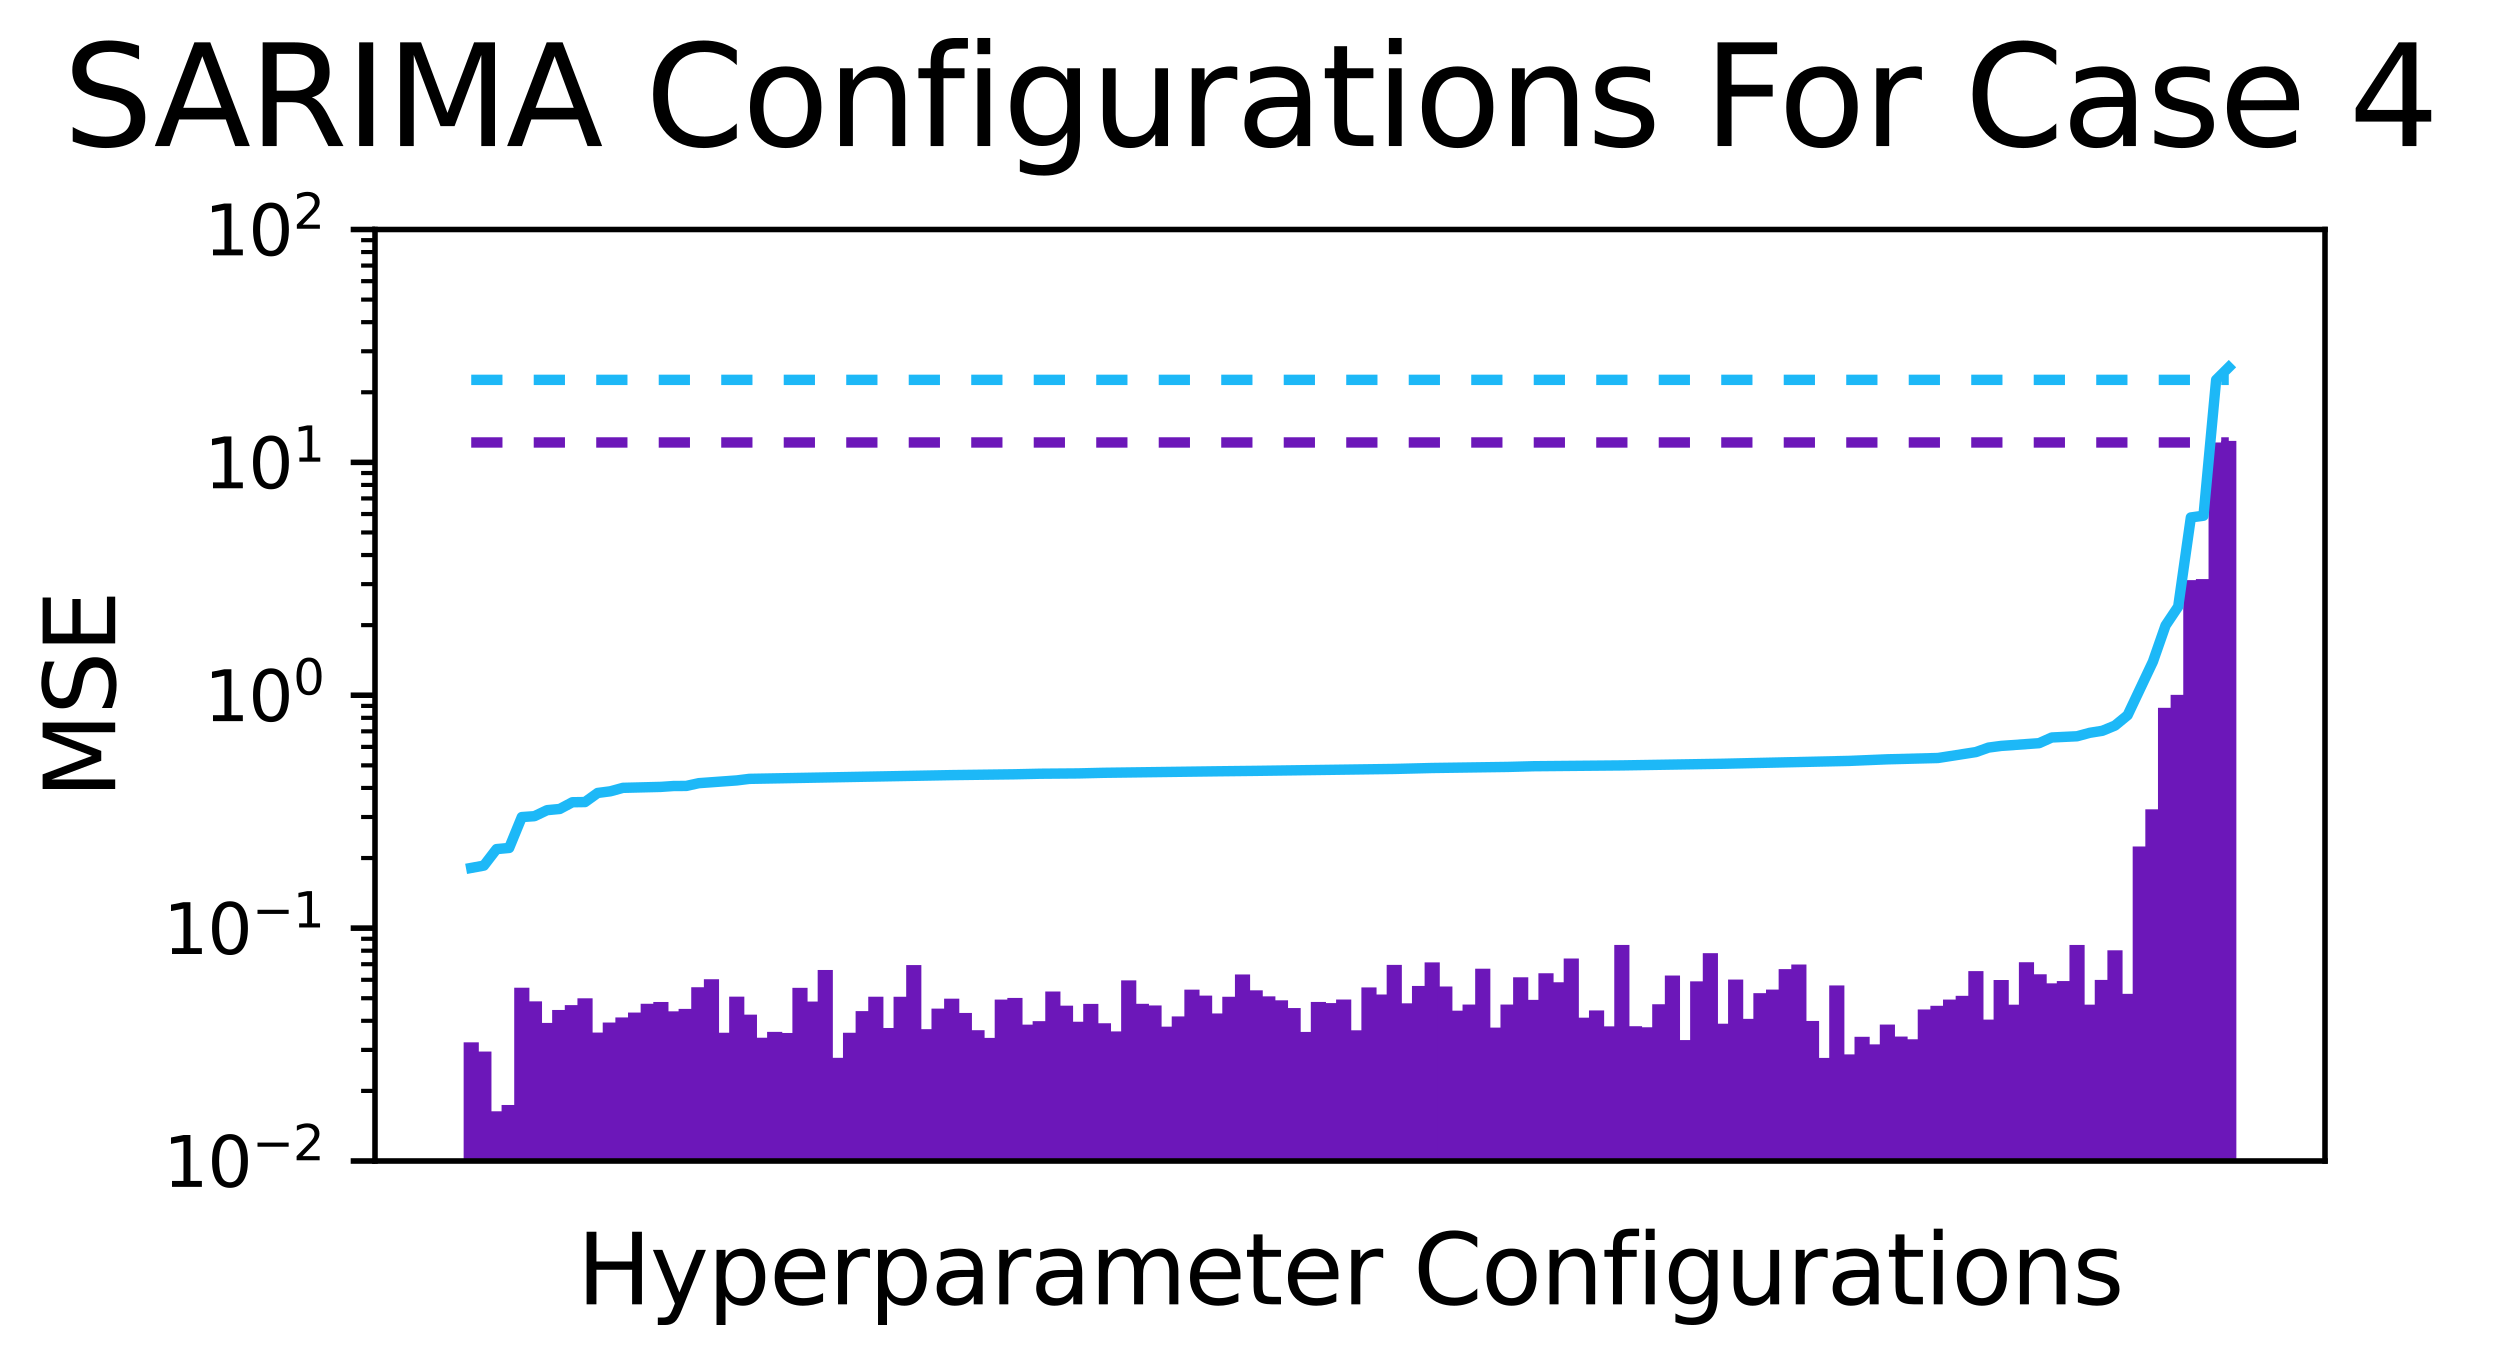 <?xml version="1.0" encoding="utf-8" standalone="no"?>
<!DOCTYPE svg PUBLIC "-//W3C//DTD SVG 1.1//EN"
  "http://www.w3.org/Graphics/SVG/1.1/DTD/svg11.dtd">
<svg xmlns:xlink="http://www.w3.org/1999/xlink" width="360pt" height="194.4pt" viewBox="0 0 360 194.4" xmlns="http://www.w3.org/2000/svg" version="1.1">
 <defs>
  <style type="text/css">*{stroke-linejoin: round; stroke-linecap: butt}</style>
 </defs>
 <g id="figure_1">
  <g id="patch_1">
   <path d="M 0 194.4 
L 360 194.4 
L 360 0 
L 0 0 
z
" style="fill: #ffffff"/>
  </g>
  <g id="axes_1">
   <g id="patch_2">
    <path d="M 54 167.184 
L 334.8 167.184 
L 334.8 33.048 
L 54 33.048 
z
" style="fill: #ffffff"/>
   </g>
   <g id="patch_3">
    <path d="M 66.764 33634.116 
L 68.949 33634.116 
L 68.949 150.095 
L 66.764 150.095 
z
" clip-path="url(#pf3dd7e966e)" style="fill: #6c17b9"/>
   </g>
   <g id="patch_4">
    <path d="M 68.584 33634.116 
L 70.769 33634.116 
L 70.769 151.423 
L 68.584 151.423 
z
" clip-path="url(#pf3dd7e966e)" style="fill: #6c17b9"/>
   </g>
   <g id="patch_5">
    <path d="M 70.405 33634.116 
L 72.59 33634.116 
L 72.59 160.026 
L 70.405 160.026 
z
" clip-path="url(#pf3dd7e966e)" style="fill: #6c17b9"/>
   </g>
   <g id="patch_6">
    <path d="M 72.226 33634.116 
L 74.411 33634.116 
L 74.411 159.117 
L 72.226 159.117 
z
" clip-path="url(#pf3dd7e966e)" style="fill: #6c17b9"/>
   </g>
   <g id="patch_7">
    <path d="M 74.047 33634.116 
L 76.232 33634.116 
L 76.232 142.231 
L 74.047 142.231 
z
" clip-path="url(#pf3dd7e966e)" style="fill: #6c17b9"/>
   </g>
   <g id="patch_8">
    <path d="M 75.868 33634.116 
L 78.052 33634.116 
L 78.052 144.195 
L 75.868 144.195 
z
" clip-path="url(#pf3dd7e966e)" style="fill: #6c17b9"/>
   </g>
   <g id="patch_9">
    <path d="M 77.688 33634.116 
L 79.873 33634.116 
L 79.873 147.3 
L 77.688 147.3 
z
" clip-path="url(#pf3dd7e966e)" style="fill: #6c17b9"/>
   </g>
   <g id="patch_10">
    <path d="M 79.509 33634.116 
L 81.694 33634.116 
L 81.694 145.435 
L 79.509 145.435 
z
" clip-path="url(#pf3dd7e966e)" style="fill: #6c17b9"/>
   </g>
   <g id="patch_11">
    <path d="M 81.33 33634.116 
L 83.515 33634.116 
L 83.515 144.736 
L 81.33 144.736 
z
" clip-path="url(#pf3dd7e966e)" style="fill: #6c17b9"/>
   </g>
   <g id="patch_12">
    <path d="M 83.151 33634.116 
L 85.336 33634.116 
L 85.336 143.756 
L 83.151 143.756 
z
" clip-path="url(#pf3dd7e966e)" style="fill: #6c17b9"/>
   </g>
   <g id="patch_13">
    <path d="M 84.971 33634.116 
L 87.156 33634.116 
L 87.156 148.689 
L 84.971 148.689 
z
" clip-path="url(#pf3dd7e966e)" style="fill: #6c17b9"/>
   </g>
   <g id="patch_14">
    <path d="M 86.792 33634.116 
L 88.977 33634.116 
L 88.977 147.244 
L 86.792 147.244 
z
" clip-path="url(#pf3dd7e966e)" style="fill: #6c17b9"/>
   </g>
   <g id="patch_15">
    <path d="M 88.613 33634.116 
L 90.798 33634.116 
L 90.798 146.511 
L 88.613 146.511 
z
" clip-path="url(#pf3dd7e966e)" style="fill: #6c17b9"/>
   </g>
   <g id="patch_16">
    <path d="M 90.434 33634.116 
L 92.619 33634.116 
L 92.619 145.808 
L 90.434 145.808 
z
" clip-path="url(#pf3dd7e966e)" style="fill: #6c17b9"/>
   </g>
   <g id="patch_17">
    <path d="M 92.254 33634.116 
L 94.439 33634.116 
L 94.439 144.541 
L 92.254 144.541 
z
" clip-path="url(#pf3dd7e966e)" style="fill: #6c17b9"/>
   </g>
   <g id="patch_18">
    <path d="M 94.075 33634.116 
L 96.26 33634.116 
L 96.26 144.285 
L 94.075 144.285 
z
" clip-path="url(#pf3dd7e966e)" style="fill: #6c17b9"/>
   </g>
   <g id="patch_19">
    <path d="M 95.896 33634.116 
L 98.081 33634.116 
L 98.081 145.632 
L 95.896 145.632 
z
" clip-path="url(#pf3dd7e966e)" style="fill: #6c17b9"/>
   </g>
   <g id="patch_20">
    <path d="M 97.717 33634.116 
L 99.902 33634.116 
L 99.902 145.28 
L 97.717 145.28 
z
" clip-path="url(#pf3dd7e966e)" style="fill: #6c17b9"/>
   </g>
   <g id="patch_21">
    <path d="M 99.538 33634.116 
L 101.723 33634.116 
L 101.723 142.162 
L 99.538 142.162 
z
" clip-path="url(#pf3dd7e966e)" style="fill: #6c17b9"/>
   </g>
   <g id="patch_22">
    <path d="M 101.358 33634.116 
L 103.543 33634.116 
L 103.543 141.01 
L 101.358 141.01 
z
" clip-path="url(#pf3dd7e966e)" style="fill: #6c17b9"/>
   </g>
   <g id="patch_23">
    <path d="M 103.179 33634.116 
L 105.364 33634.116 
L 105.364 148.714 
L 103.179 148.714 
z
" clip-path="url(#pf3dd7e966e)" style="fill: #6c17b9"/>
   </g>
   <g id="patch_24">
    <path d="M 105 33634.116 
L 107.185 33634.116 
L 107.185 143.517 
L 105 143.517 
z
" clip-path="url(#pf3dd7e966e)" style="fill: #6c17b9"/>
   </g>
   <g id="patch_25">
    <path d="M 106.821 33634.116 
L 109.006 33634.116 
L 109.006 146.108 
L 106.821 146.108 
z
" clip-path="url(#pf3dd7e966e)" style="fill: #6c17b9"/>
   </g>
   <g id="patch_26">
    <path d="M 108.641 33634.116 
L 110.826 33634.116 
L 110.826 149.432 
L 108.641 149.432 
z
" clip-path="url(#pf3dd7e966e)" style="fill: #6c17b9"/>
   </g>
   <g id="patch_27">
    <path d="M 110.462 33634.116 
L 112.647 33634.116 
L 112.647 148.589 
L 110.462 148.589 
z
" clip-path="url(#pf3dd7e966e)" style="fill: #6c17b9"/>
   </g>
   <g id="patch_28">
    <path d="M 112.283 33634.116 
L 114.468 33634.116 
L 114.468 148.747 
L 112.283 148.747 
z
" clip-path="url(#pf3dd7e966e)" style="fill: #6c17b9"/>
   </g>
   <g id="patch_29">
    <path d="M 114.104 33634.116 
L 116.289 33634.116 
L 116.289 142.247 
L 114.104 142.247 
z
" clip-path="url(#pf3dd7e966e)" style="fill: #6c17b9"/>
   </g>
   <g id="patch_30">
    <path d="M 115.925 33634.116 
L 118.11 33634.116 
L 118.11 144.224 
L 115.925 144.224 
z
" clip-path="url(#pf3dd7e966e)" style="fill: #6c17b9"/>
   </g>
   <g id="patch_31">
    <path d="M 117.745 33634.116 
L 119.93 33634.116 
L 119.93 139.677 
L 117.745 139.677 
z
" clip-path="url(#pf3dd7e966e)" style="fill: #6c17b9"/>
   </g>
   <g id="patch_32">
    <path d="M 119.566 33634.116 
L 121.751 33634.116 
L 121.751 152.326 
L 119.566 152.326 
z
" clip-path="url(#pf3dd7e966e)" style="fill: #6c17b9"/>
   </g>
   <g id="patch_33">
    <path d="M 121.387 33634.116 
L 123.572 33634.116 
L 123.572 148.716 
L 121.387 148.716 
z
" clip-path="url(#pf3dd7e966e)" style="fill: #6c17b9"/>
   </g>
   <g id="patch_34">
    <path d="M 123.208 33634.116 
L 125.393 33634.116 
L 125.393 145.599 
L 123.208 145.599 
z
" clip-path="url(#pf3dd7e966e)" style="fill: #6c17b9"/>
   </g>
   <g id="patch_35">
    <path d="M 125.028 33634.116 
L 127.213 33634.116 
L 127.213 143.527 
L 125.028 143.527 
z
" clip-path="url(#pf3dd7e966e)" style="fill: #6c17b9"/>
   </g>
   <g id="patch_36">
    <path d="M 126.849 33634.116 
L 129.034 33634.116 
L 129.034 148.029 
L 126.849 148.029 
z
" clip-path="url(#pf3dd7e966e)" style="fill: #6c17b9"/>
   </g>
   <g id="patch_37">
    <path d="M 128.67 33634.116 
L 130.855 33634.116 
L 130.855 143.533 
L 128.67 143.533 
z
" clip-path="url(#pf3dd7e966e)" style="fill: #6c17b9"/>
   </g>
   <g id="patch_38">
    <path d="M 130.491 33634.116 
L 132.676 33634.116 
L 132.676 138.97 
L 130.491 138.97 
z
" clip-path="url(#pf3dd7e966e)" style="fill: #6c17b9"/>
   </g>
   <g id="patch_39">
    <path d="M 132.312 33634.116 
L 134.496 33634.116 
L 134.496 148.199 
L 132.312 148.199 
z
" clip-path="url(#pf3dd7e966e)" style="fill: #6c17b9"/>
   </g>
   <g id="patch_40">
    <path d="M 134.132 33634.116 
L 136.317 33634.116 
L 136.317 145.24 
L 134.132 145.24 
z
" clip-path="url(#pf3dd7e966e)" style="fill: #6c17b9"/>
   </g>
   <g id="patch_41">
    <path d="M 135.953 33634.116 
L 138.138 33634.116 
L 138.138 143.808 
L 135.953 143.808 
z
" clip-path="url(#pf3dd7e966e)" style="fill: #6c17b9"/>
   </g>
   <g id="patch_42">
    <path d="M 137.774 33634.116 
L 139.959 33634.116 
L 139.959 145.864 
L 137.774 145.864 
z
" clip-path="url(#pf3dd7e966e)" style="fill: #6c17b9"/>
   </g>
   <g id="patch_43">
    <path d="M 139.595 33634.116 
L 141.78 33634.116 
L 141.78 148.348 
L 139.595 148.348 
z
" clip-path="url(#pf3dd7e966e)" style="fill: #6c17b9"/>
   </g>
   <g id="patch_44">
    <path d="M 141.415 33634.116 
L 143.6 33634.116 
L 143.6 149.456 
L 141.415 149.456 
z
" clip-path="url(#pf3dd7e966e)" style="fill: #6c17b9"/>
   </g>
   <g id="patch_45">
    <path d="M 143.236 33634.116 
L 145.421 33634.116 
L 145.421 143.94 
L 143.236 143.94 
z
" clip-path="url(#pf3dd7e966e)" style="fill: #6c17b9"/>
   </g>
   <g id="patch_46">
    <path d="M 145.057 33634.116 
L 147.242 33634.116 
L 147.242 143.702 
L 145.057 143.702 
z
" clip-path="url(#pf3dd7e966e)" style="fill: #6c17b9"/>
   </g>
   <g id="patch_47">
    <path d="M 146.878 33634.116 
L 149.063 33634.116 
L 149.063 147.547 
L 146.878 147.547 
z
" clip-path="url(#pf3dd7e966e)" style="fill: #6c17b9"/>
   </g>
   <g id="patch_48">
    <path d="M 148.699 33634.116 
L 150.883 33634.116 
L 150.883 147.046 
L 148.699 147.046 
z
" clip-path="url(#pf3dd7e966e)" style="fill: #6c17b9"/>
   </g>
   <g id="patch_49">
    <path d="M 150.519 33634.116 
L 152.704 33634.116 
L 152.704 142.776 
L 150.519 142.776 
z
" clip-path="url(#pf3dd7e966e)" style="fill: #6c17b9"/>
   </g>
   <g id="patch_50">
    <path d="M 152.34 33634.116 
L 154.525 33634.116 
L 154.525 144.815 
L 152.34 144.815 
z
" clip-path="url(#pf3dd7e966e)" style="fill: #6c17b9"/>
   </g>
   <g id="patch_51">
    <path d="M 154.161 33634.116 
L 156.346 33634.116 
L 156.346 147.13 
L 154.161 147.13 
z
" clip-path="url(#pf3dd7e966e)" style="fill: #6c17b9"/>
   </g>
   <g id="patch_52">
    <path d="M 155.982 33634.116 
L 158.167 33634.116 
L 158.167 144.561 
L 155.982 144.561 
z
" clip-path="url(#pf3dd7e966e)" style="fill: #6c17b9"/>
   </g>
   <g id="patch_53">
    <path d="M 157.802 33634.116 
L 159.987 33634.116 
L 159.987 147.349 
L 157.802 147.349 
z
" clip-path="url(#pf3dd7e966e)" style="fill: #6c17b9"/>
   </g>
   <g id="patch_54">
    <path d="M 159.623 33634.116 
L 161.808 33634.116 
L 161.808 148.523 
L 159.623 148.523 
z
" clip-path="url(#pf3dd7e966e)" style="fill: #6c17b9"/>
   </g>
   <g id="patch_55">
    <path d="M 161.444 33634.116 
L 163.629 33634.116 
L 163.629 141.173 
L 161.444 141.173 
z
" clip-path="url(#pf3dd7e966e)" style="fill: #6c17b9"/>
   </g>
   <g id="patch_56">
    <path d="M 163.265 33634.116 
L 165.45 33634.116 
L 165.45 144.548 
L 163.265 144.548 
z
" clip-path="url(#pf3dd7e966e)" style="fill: #6c17b9"/>
   </g>
   <g id="patch_57">
    <path d="M 165.086 33634.116 
L 167.27 33634.116 
L 167.27 144.785 
L 165.086 144.785 
z
" clip-path="url(#pf3dd7e966e)" style="fill: #6c17b9"/>
   </g>
   <g id="patch_58">
    <path d="M 166.906 33634.116 
L 169.091 33634.116 
L 169.091 147.837 
L 166.906 147.837 
z
" clip-path="url(#pf3dd7e966e)" style="fill: #6c17b9"/>
   </g>
   <g id="patch_59">
    <path d="M 168.727 33634.116 
L 170.912 33634.116 
L 170.912 146.365 
L 168.727 146.365 
z
" clip-path="url(#pf3dd7e966e)" style="fill: #6c17b9"/>
   </g>
   <g id="patch_60">
    <path d="M 170.548 33634.116 
L 172.733 33634.116 
L 172.733 142.509 
L 170.548 142.509 
z
" clip-path="url(#pf3dd7e966e)" style="fill: #6c17b9"/>
   </g>
   <g id="patch_61">
    <path d="M 172.369 33634.116 
L 174.554 33634.116 
L 174.554 143.367 
L 172.369 143.367 
z
" clip-path="url(#pf3dd7e966e)" style="fill: #6c17b9"/>
   </g>
   <g id="patch_62">
    <path d="M 174.189 33634.116 
L 176.374 33634.116 
L 176.374 145.937 
L 174.189 145.937 
z
" clip-path="url(#pf3dd7e966e)" style="fill: #6c17b9"/>
   </g>
   <g id="patch_63">
    <path d="M 176.01 33634.116 
L 178.195 33634.116 
L 178.195 143.533 
L 176.01 143.533 
z
" clip-path="url(#pf3dd7e966e)" style="fill: #6c17b9"/>
   </g>
   <g id="patch_64">
    <path d="M 177.831 33634.116 
L 180.016 33634.116 
L 180.016 140.323 
L 177.831 140.323 
z
" clip-path="url(#pf3dd7e966e)" style="fill: #6c17b9"/>
   </g>
   <g id="patch_65">
    <path d="M 179.652 33634.116 
L 181.837 33634.116 
L 181.837 142.606 
L 179.652 142.606 
z
" clip-path="url(#pf3dd7e966e)" style="fill: #6c17b9"/>
   </g>
   <g id="patch_66">
    <path d="M 181.472 33634.116 
L 183.657 33634.116 
L 183.657 143.475 
L 181.472 143.475 
z
" clip-path="url(#pf3dd7e966e)" style="fill: #6c17b9"/>
   </g>
   <g id="patch_67">
    <path d="M 183.293 33634.116 
L 185.478 33634.116 
L 185.478 144.044 
L 183.293 144.044 
z
" clip-path="url(#pf3dd7e966e)" style="fill: #6c17b9"/>
   </g>
   <g id="patch_68">
    <path d="M 185.114 33634.116 
L 187.299 33634.116 
L 187.299 145.159 
L 185.114 145.159 
z
" clip-path="url(#pf3dd7e966e)" style="fill: #6c17b9"/>
   </g>
   <g id="patch_69">
    <path d="M 186.935 33634.116 
L 189.12 33634.116 
L 189.12 148.597 
L 186.935 148.597 
z
" clip-path="url(#pf3dd7e966e)" style="fill: #6c17b9"/>
   </g>
   <g id="patch_70">
    <path d="M 188.756 33634.116 
L 190.941 33634.116 
L 190.941 144.28 
L 188.756 144.28 
z
" clip-path="url(#pf3dd7e966e)" style="fill: #6c17b9"/>
   </g>
   <g id="patch_71">
    <path d="M 190.576 33634.116 
L 192.761 33634.116 
L 192.761 144.443 
L 190.576 144.443 
z
" clip-path="url(#pf3dd7e966e)" style="fill: #6c17b9"/>
   </g>
   <g id="patch_72">
    <path d="M 192.397 33634.116 
L 194.582 33634.116 
L 194.582 143.932 
L 192.397 143.932 
z
" clip-path="url(#pf3dd7e966e)" style="fill: #6c17b9"/>
   </g>
   <g id="patch_73">
    <path d="M 194.218 33634.116 
L 196.403 33634.116 
L 196.403 148.362 
L 194.218 148.362 
z
" clip-path="url(#pf3dd7e966e)" style="fill: #6c17b9"/>
   </g>
   <g id="patch_74">
    <path d="M 196.039 33634.116 
L 198.224 33634.116 
L 198.224 142.188 
L 196.039 142.188 
z
" clip-path="url(#pf3dd7e966e)" style="fill: #6c17b9"/>
   </g>
   <g id="patch_75">
    <path d="M 197.859 33634.116 
L 200.044 33634.116 
L 200.044 143.208 
L 197.859 143.208 
z
" clip-path="url(#pf3dd7e966e)" style="fill: #6c17b9"/>
   </g>
   <g id="patch_76">
    <path d="M 199.68 33634.116 
L 201.865 33634.116 
L 201.865 138.943 
L 199.68 138.943 
z
" clip-path="url(#pf3dd7e966e)" style="fill: #6c17b9"/>
   </g>
   <g id="patch_77">
    <path d="M 201.501 33634.116 
L 203.686 33634.116 
L 203.686 144.478 
L 201.501 144.478 
z
" clip-path="url(#pf3dd7e966e)" style="fill: #6c17b9"/>
   </g>
   <g id="patch_78">
    <path d="M 203.322 33634.116 
L 205.507 33634.116 
L 205.507 141.976 
L 203.322 141.976 
z
" clip-path="url(#pf3dd7e966e)" style="fill: #6c17b9"/>
   </g>
   <g id="patch_79">
    <path d="M 205.143 33634.116 
L 207.328 33634.116 
L 207.328 138.583 
L 205.143 138.583 
z
" clip-path="url(#pf3dd7e966e)" style="fill: #6c17b9"/>
   </g>
   <g id="patch_80">
    <path d="M 206.963 33634.116 
L 209.148 33634.116 
L 209.148 142.055 
L 206.963 142.055 
z
" clip-path="url(#pf3dd7e966e)" style="fill: #6c17b9"/>
   </g>
   <g id="patch_81">
    <path d="M 208.784 33634.116 
L 210.969 33634.116 
L 210.969 145.537 
L 208.784 145.537 
z
" clip-path="url(#pf3dd7e966e)" style="fill: #6c17b9"/>
   </g>
   <g id="patch_82">
    <path d="M 210.605 33634.116 
L 212.79 33634.116 
L 212.79 144.654 
L 210.605 144.654 
z
" clip-path="url(#pf3dd7e966e)" style="fill: #6c17b9"/>
   </g>
   <g id="patch_83">
    <path d="M 212.426 33634.116 
L 214.611 33634.116 
L 214.611 139.493 
L 212.426 139.493 
z
" clip-path="url(#pf3dd7e966e)" style="fill: #6c17b9"/>
   </g>
   <g id="patch_84">
    <path d="M 214.246 33634.116 
L 216.431 33634.116 
L 216.431 147.974 
L 214.246 147.974 
z
" clip-path="url(#pf3dd7e966e)" style="fill: #6c17b9"/>
   </g>
   <g id="patch_85">
    <path d="M 216.067 33634.116 
L 218.252 33634.116 
L 218.252 144.655 
L 216.067 144.655 
z
" clip-path="url(#pf3dd7e966e)" style="fill: #6c17b9"/>
   </g>
   <g id="patch_86">
    <path d="M 217.888 33634.116 
L 220.073 33634.116 
L 220.073 140.729 
L 217.888 140.729 
z
" clip-path="url(#pf3dd7e966e)" style="fill: #6c17b9"/>
   </g>
   <g id="patch_87">
    <path d="M 219.709 33634.116 
L 221.894 33634.116 
L 221.894 143.981 
L 219.709 143.981 
z
" clip-path="url(#pf3dd7e966e)" style="fill: #6c17b9"/>
   </g>
   <g id="patch_88">
    <path d="M 221.53 33634.116 
L 223.714 33634.116 
L 223.714 140.149 
L 221.53 140.149 
z
" clip-path="url(#pf3dd7e966e)" style="fill: #6c17b9"/>
   </g>
   <g id="patch_89">
    <path d="M 223.35 33634.116 
L 225.535 33634.116 
L 225.535 141.446 
L 223.35 141.446 
z
" clip-path="url(#pf3dd7e966e)" style="fill: #6c17b9"/>
   </g>
   <g id="patch_90">
    <path d="M 225.171 33634.116 
L 227.356 33634.116 
L 227.356 138.025 
L 225.171 138.025 
z
" clip-path="url(#pf3dd7e966e)" style="fill: #6c17b9"/>
   </g>
   <g id="patch_91">
    <path d="M 226.992 33634.116 
L 229.177 33634.116 
L 229.177 146.544 
L 226.992 146.544 
z
" clip-path="url(#pf3dd7e966e)" style="fill: #6c17b9"/>
   </g>
   <g id="patch_92">
    <path d="M 228.813 33634.116 
L 230.998 33634.116 
L 230.998 145.502 
L 228.813 145.502 
z
" clip-path="url(#pf3dd7e966e)" style="fill: #6c17b9"/>
   </g>
   <g id="patch_93">
    <path d="M 230.633 33634.116 
L 232.818 33634.116 
L 232.818 147.796 
L 230.633 147.796 
z
" clip-path="url(#pf3dd7e966e)" style="fill: #6c17b9"/>
   </g>
   <g id="patch_94">
    <path d="M 232.454 33634.116 
L 234.639 33634.116 
L 234.639 136.071 
L 232.454 136.071 
z
" clip-path="url(#pf3dd7e966e)" style="fill: #6c17b9"/>
   </g>
   <g id="patch_95">
    <path d="M 234.275 33634.116 
L 236.46 33634.116 
L 236.46 147.775 
L 234.275 147.775 
z
" clip-path="url(#pf3dd7e966e)" style="fill: #6c17b9"/>
   </g>
   <g id="patch_96">
    <path d="M 236.096 33634.116 
L 238.281 33634.116 
L 238.281 147.927 
L 236.096 147.927 
z
" clip-path="url(#pf3dd7e966e)" style="fill: #6c17b9"/>
   </g>
   <g id="patch_97">
    <path d="M 237.917 33634.116 
L 240.101 33634.116 
L 240.101 144.612 
L 237.917 144.612 
z
" clip-path="url(#pf3dd7e966e)" style="fill: #6c17b9"/>
   </g>
   <g id="patch_98">
    <path d="M 239.737 33634.116 
L 241.922 33634.116 
L 241.922 140.476 
L 239.737 140.476 
z
" clip-path="url(#pf3dd7e966e)" style="fill: #6c17b9"/>
   </g>
   <g id="patch_99">
    <path d="M 241.558 33634.116 
L 243.743 33634.116 
L 243.743 149.77 
L 241.558 149.77 
z
" clip-path="url(#pf3dd7e966e)" style="fill: #6c17b9"/>
   </g>
   <g id="patch_100">
    <path d="M 243.379 33634.116 
L 245.564 33634.116 
L 245.564 141.314 
L 243.379 141.314 
z
" clip-path="url(#pf3dd7e966e)" style="fill: #6c17b9"/>
   </g>
   <g id="patch_101">
    <path d="M 245.2 33634.116 
L 247.385 33634.116 
L 247.385 137.257 
L 245.2 137.257 
z
" clip-path="url(#pf3dd7e966e)" style="fill: #6c17b9"/>
   </g>
   <g id="patch_102">
    <path d="M 247.02 33634.116 
L 249.205 33634.116 
L 249.205 147.413 
L 247.02 147.413 
z
" clip-path="url(#pf3dd7e966e)" style="fill: #6c17b9"/>
   </g>
   <g id="patch_103">
    <path d="M 248.841 33634.116 
L 251.026 33634.116 
L 251.026 141.057 
L 248.841 141.057 
z
" clip-path="url(#pf3dd7e966e)" style="fill: #6c17b9"/>
   </g>
   <g id="patch_104">
    <path d="M 250.662 33634.116 
L 252.847 33634.116 
L 252.847 146.715 
L 250.662 146.715 
z
" clip-path="url(#pf3dd7e966e)" style="fill: #6c17b9"/>
   </g>
   <g id="patch_105">
    <path d="M 252.483 33634.116 
L 254.668 33634.116 
L 254.668 143.015 
L 252.483 143.015 
z
" clip-path="url(#pf3dd7e966e)" style="fill: #6c17b9"/>
   </g>
   <g id="patch_106">
    <path d="M 254.304 33634.116 
L 256.488 33634.116 
L 256.488 142.5 
L 254.304 142.5 
z
" clip-path="url(#pf3dd7e966e)" style="fill: #6c17b9"/>
   </g>
   <g id="patch_107">
    <path d="M 256.124 33634.116 
L 258.309 33634.116 
L 258.309 139.552 
L 256.124 139.552 
z
" clip-path="url(#pf3dd7e966e)" style="fill: #6c17b9"/>
   </g>
   <g id="patch_108">
    <path d="M 257.945 33634.116 
L 260.13 33634.116 
L 260.13 138.889 
L 257.945 138.889 
z
" clip-path="url(#pf3dd7e966e)" style="fill: #6c17b9"/>
   </g>
   <g id="patch_109">
    <path d="M 259.766 33634.116 
L 261.951 33634.116 
L 261.951 147.018 
L 259.766 147.018 
z
" clip-path="url(#pf3dd7e966e)" style="fill: #6c17b9"/>
   </g>
   <g id="patch_110">
    <path d="M 261.587 33634.116 
L 263.772 33634.116 
L 263.772 152.339 
L 261.587 152.339 
z
" clip-path="url(#pf3dd7e966e)" style="fill: #6c17b9"/>
   </g>
   <g id="patch_111">
    <path d="M 263.407 33634.116 
L 265.592 33634.116 
L 265.592 141.903 
L 263.407 141.903 
z
" clip-path="url(#pf3dd7e966e)" style="fill: #6c17b9"/>
   </g>
   <g id="patch_112">
    <path d="M 265.228 33634.116 
L 267.413 33634.116 
L 267.413 151.832 
L 265.228 151.832 
z
" clip-path="url(#pf3dd7e966e)" style="fill: #6c17b9"/>
   </g>
   <g id="patch_113">
    <path d="M 267.049 33634.116 
L 269.234 33634.116 
L 269.234 149.298 
L 267.049 149.298 
z
" clip-path="url(#pf3dd7e966e)" style="fill: #6c17b9"/>
   </g>
   <g id="patch_114">
    <path d="M 268.87 33634.116 
L 271.055 33634.116 
L 271.055 150.389 
L 268.87 150.389 
z
" clip-path="url(#pf3dd7e966e)" style="fill: #6c17b9"/>
   </g>
   <g id="patch_115">
    <path d="M 270.69 33634.116 
L 272.875 33634.116 
L 272.875 147.537 
L 270.69 147.537 
z
" clip-path="url(#pf3dd7e966e)" style="fill: #6c17b9"/>
   </g>
   <g id="patch_116">
    <path d="M 272.511 33634.116 
L 274.696 33634.116 
L 274.696 149.264 
L 272.511 149.264 
z
" clip-path="url(#pf3dd7e966e)" style="fill: #6c17b9"/>
   </g>
   <g id="patch_117">
    <path d="M 274.332 33634.116 
L 276.517 33634.116 
L 276.517 149.656 
L 274.332 149.656 
z
" clip-path="url(#pf3dd7e966e)" style="fill: #6c17b9"/>
   </g>
   <g id="patch_118">
    <path d="M 276.153 33634.116 
L 278.338 33634.116 
L 278.338 145.364 
L 276.153 145.364 
z
" clip-path="url(#pf3dd7e966e)" style="fill: #6c17b9"/>
   </g>
   <g id="patch_119">
    <path d="M 277.974 33634.116 
L 280.159 33634.116 
L 280.159 144.834 
L 277.974 144.834 
z
" clip-path="url(#pf3dd7e966e)" style="fill: #6c17b9"/>
   </g>
   <g id="patch_120">
    <path d="M 279.794 33634.116 
L 281.979 33634.116 
L 281.979 143.94 
L 279.794 143.94 
z
" clip-path="url(#pf3dd7e966e)" style="fill: #6c17b9"/>
   </g>
   <g id="patch_121">
    <path d="M 281.615 33634.116 
L 283.8 33634.116 
L 283.8 143.398 
L 281.615 143.398 
z
" clip-path="url(#pf3dd7e966e)" style="fill: #6c17b9"/>
   </g>
   <g id="patch_122">
    <path d="M 283.436 33634.116 
L 285.621 33634.116 
L 285.621 139.84 
L 283.436 139.84 
z
" clip-path="url(#pf3dd7e966e)" style="fill: #6c17b9"/>
   </g>
   <g id="patch_123">
    <path d="M 285.257 33634.116 
L 287.442 33634.116 
L 287.442 146.823 
L 285.257 146.823 
z
" clip-path="url(#pf3dd7e966e)" style="fill: #6c17b9"/>
   </g>
   <g id="patch_124">
    <path d="M 287.077 33634.116 
L 289.262 33634.116 
L 289.262 141.121 
L 287.077 141.121 
z
" clip-path="url(#pf3dd7e966e)" style="fill: #6c17b9"/>
   </g>
   <g id="patch_125">
    <path d="M 288.898 33634.116 
L 291.083 33634.116 
L 291.083 144.675 
L 288.898 144.675 
z
" clip-path="url(#pf3dd7e966e)" style="fill: #6c17b9"/>
   </g>
   <g id="patch_126">
    <path d="M 290.719 33634.116 
L 292.904 33634.116 
L 292.904 138.562 
L 290.719 138.562 
z
" clip-path="url(#pf3dd7e966e)" style="fill: #6c17b9"/>
   </g>
   <g id="patch_127">
    <path d="M 292.54 33634.116 
L 294.725 33634.116 
L 294.725 140.296 
L 292.54 140.296 
z
" clip-path="url(#pf3dd7e966e)" style="fill: #6c17b9"/>
   </g>
   <g id="patch_128">
    <path d="M 294.361 33634.116 
L 296.546 33634.116 
L 296.546 141.601 
L 294.361 141.601 
z
" clip-path="url(#pf3dd7e966e)" style="fill: #6c17b9"/>
   </g>
   <g id="patch_129">
    <path d="M 296.181 33634.116 
L 298.366 33634.116 
L 298.366 141.272 
L 296.181 141.272 
z
" clip-path="url(#pf3dd7e966e)" style="fill: #6c17b9"/>
   </g>
   <g id="patch_130">
    <path d="M 298.002 33634.116 
L 300.187 33634.116 
L 300.187 136.072 
L 298.002 136.072 
z
" clip-path="url(#pf3dd7e966e)" style="fill: #6c17b9"/>
   </g>
   <g id="patch_131">
    <path d="M 299.823 33634.116 
L 302.008 33634.116 
L 302.008 144.669 
L 299.823 144.669 
z
" clip-path="url(#pf3dd7e966e)" style="fill: #6c17b9"/>
   </g>
   <g id="patch_132">
    <path d="M 301.644 33634.116 
L 303.829 33634.116 
L 303.829 141.107 
L 301.644 141.107 
z
" clip-path="url(#pf3dd7e966e)" style="fill: #6c17b9"/>
   </g>
   <g id="patch_133">
    <path d="M 303.464 33634.116 
L 305.649 33634.116 
L 305.649 136.842 
L 303.464 136.842 
z
" clip-path="url(#pf3dd7e966e)" style="fill: #6c17b9"/>
   </g>
   <g id="patch_134">
    <path d="M 305.285 33634.116 
L 307.47 33634.116 
L 307.47 143.112 
L 305.285 143.112 
z
" clip-path="url(#pf3dd7e966e)" style="fill: #6c17b9"/>
   </g>
   <g id="patch_135">
    <path d="M 307.106 33634.116 
L 309.291 33634.116 
L 309.291 121.894 
L 307.106 121.894 
z
" clip-path="url(#pf3dd7e966e)" style="fill: #6c17b9"/>
   </g>
   <g id="patch_136">
    <path d="M 308.927 33634.116 
L 311.112 33634.116 
L 311.112 116.542 
L 308.927 116.542 
z
" clip-path="url(#pf3dd7e966e)" style="fill: #6c17b9"/>
   </g>
   <g id="patch_137">
    <path d="M 310.748 33634.116 
L 312.932 33634.116 
L 312.932 101.925 
L 310.748 101.925 
z
" clip-path="url(#pf3dd7e966e)" style="fill: #6c17b9"/>
   </g>
   <g id="patch_138">
    <path d="M 312.568 33634.116 
L 314.753 33634.116 
L 314.753 100.058 
L 312.568 100.058 
z
" clip-path="url(#pf3dd7e966e)" style="fill: #6c17b9"/>
   </g>
   <g id="patch_139">
    <path d="M 314.389 33634.116 
L 316.574 33634.116 
L 316.574 83.538 
L 314.389 83.538 
z
" clip-path="url(#pf3dd7e966e)" style="fill: #6c17b9"/>
   </g>
   <g id="patch_140">
    <path d="M 316.21 33634.116 
L 318.395 33634.116 
L 318.395 83.387 
L 316.21 83.387 
z
" clip-path="url(#pf3dd7e966e)" style="fill: #6c17b9"/>
   </g>
   <g id="patch_141">
    <path d="M 318.031 33634.116 
L 320.216 33634.116 
L 320.216 63.717 
L 318.031 63.717 
z
" clip-path="url(#pf3dd7e966e)" style="fill: #6c17b9"/>
   </g>
   <g id="patch_142">
    <path d="M 319.851 33634.116 
L 322.036 33634.116 
L 322.036 63.487 
L 319.851 63.487 
z
" clip-path="url(#pf3dd7e966e)" style="fill: #6c17b9"/>
   </g>
   <g id="matplotlib.axis_1">
    <g id="text_1">
     <!-- Hyperparameter Configurations -->
     <g transform="translate(83.065 187.822) scale(0.14 -0.14)">
      <defs>
       <path id="DejaVuSans-48" d="M 628 4666 
L 1259 4666 
L 1259 2753 
L 3553 2753 
L 3553 4666 
L 4184 4666 
L 4184 0 
L 3553 0 
L 3553 2222 
L 1259 2222 
L 1259 0 
L 628 0 
L 628 4666 
z
" transform="scale(0.016)"/>
       <path id="DejaVuSans-79" d="M 2059 -325 
Q 1816 -950 1584 -1140 
Q 1353 -1331 966 -1331 
L 506 -1331 
L 506 -850 
L 844 -850 
Q 1081 -850 1212 -737 
Q 1344 -625 1503 -206 
L 1606 56 
L 191 3500 
L 800 3500 
L 1894 763 
L 2988 3500 
L 3597 3500 
L 2059 -325 
z
" transform="scale(0.016)"/>
       <path id="DejaVuSans-70" d="M 1159 525 
L 1159 -1331 
L 581 -1331 
L 581 3500 
L 1159 3500 
L 1159 2969 
Q 1341 3281 1617 3432 
Q 1894 3584 2278 3584 
Q 2916 3584 3314 3078 
Q 3713 2572 3713 1747 
Q 3713 922 3314 415 
Q 2916 -91 2278 -91 
Q 1894 -91 1617 61 
Q 1341 213 1159 525 
z
M 3116 1747 
Q 3116 2381 2855 2742 
Q 2594 3103 2138 3103 
Q 1681 3103 1420 2742 
Q 1159 2381 1159 1747 
Q 1159 1113 1420 752 
Q 1681 391 2138 391 
Q 2594 391 2855 752 
Q 3116 1113 3116 1747 
z
" transform="scale(0.016)"/>
       <path id="DejaVuSans-65" d="M 3597 1894 
L 3597 1613 
L 953 1613 
Q 991 1019 1311 708 
Q 1631 397 2203 397 
Q 2534 397 2845 478 
Q 3156 559 3463 722 
L 3463 178 
Q 3153 47 2828 -22 
Q 2503 -91 2169 -91 
Q 1331 -91 842 396 
Q 353 884 353 1716 
Q 353 2575 817 3079 
Q 1281 3584 2069 3584 
Q 2775 3584 3186 3129 
Q 3597 2675 3597 1894 
z
M 3022 2063 
Q 3016 2534 2758 2815 
Q 2500 3097 2075 3097 
Q 1594 3097 1305 2825 
Q 1016 2553 972 2059 
L 3022 2063 
z
" transform="scale(0.016)"/>
       <path id="DejaVuSans-72" d="M 2631 2963 
Q 2534 3019 2420 3045 
Q 2306 3072 2169 3072 
Q 1681 3072 1420 2755 
Q 1159 2438 1159 1844 
L 1159 0 
L 581 0 
L 581 3500 
L 1159 3500 
L 1159 2956 
Q 1341 3275 1631 3429 
Q 1922 3584 2338 3584 
Q 2397 3584 2469 3576 
Q 2541 3569 2628 3553 
L 2631 2963 
z
" transform="scale(0.016)"/>
       <path id="DejaVuSans-61" d="M 2194 1759 
Q 1497 1759 1228 1600 
Q 959 1441 959 1056 
Q 959 750 1161 570 
Q 1363 391 1709 391 
Q 2188 391 2477 730 
Q 2766 1069 2766 1631 
L 2766 1759 
L 2194 1759 
z
M 3341 1997 
L 3341 0 
L 2766 0 
L 2766 531 
Q 2569 213 2275 61 
Q 1981 -91 1556 -91 
Q 1019 -91 701 211 
Q 384 513 384 1019 
Q 384 1609 779 1909 
Q 1175 2209 1959 2209 
L 2766 2209 
L 2766 2266 
Q 2766 2663 2505 2880 
Q 2244 3097 1772 3097 
Q 1472 3097 1187 3025 
Q 903 2953 641 2809 
L 641 3341 
Q 956 3463 1253 3523 
Q 1550 3584 1831 3584 
Q 2591 3584 2966 3190 
Q 3341 2797 3341 1997 
z
" transform="scale(0.016)"/>
       <path id="DejaVuSans-6d" d="M 3328 2828 
Q 3544 3216 3844 3400 
Q 4144 3584 4550 3584 
Q 5097 3584 5394 3201 
Q 5691 2819 5691 2113 
L 5691 0 
L 5113 0 
L 5113 2094 
Q 5113 2597 4934 2840 
Q 4756 3084 4391 3084 
Q 3944 3084 3684 2787 
Q 3425 2491 3425 1978 
L 3425 0 
L 2847 0 
L 2847 2094 
Q 2847 2600 2669 2842 
Q 2491 3084 2119 3084 
Q 1678 3084 1418 2786 
Q 1159 2488 1159 1978 
L 1159 0 
L 581 0 
L 581 3500 
L 1159 3500 
L 1159 2956 
Q 1356 3278 1631 3431 
Q 1906 3584 2284 3584 
Q 2666 3584 2933 3390 
Q 3200 3197 3328 2828 
z
" transform="scale(0.016)"/>
       <path id="DejaVuSans-74" d="M 1172 4494 
L 1172 3500 
L 2356 3500 
L 2356 3053 
L 1172 3053 
L 1172 1153 
Q 1172 725 1289 603 
Q 1406 481 1766 481 
L 2356 481 
L 2356 0 
L 1766 0 
Q 1100 0 847 248 
Q 594 497 594 1153 
L 594 3053 
L 172 3053 
L 172 3500 
L 594 3500 
L 594 4494 
L 1172 4494 
z
" transform="scale(0.016)"/>
       <path id="DejaVuSans-20" transform="scale(0.016)"/>
       <path id="DejaVuSans-43" d="M 4122 4306 
L 4122 3641 
Q 3803 3938 3442 4084 
Q 3081 4231 2675 4231 
Q 1875 4231 1450 3742 
Q 1025 3253 1025 2328 
Q 1025 1406 1450 917 
Q 1875 428 2675 428 
Q 3081 428 3442 575 
Q 3803 722 4122 1019 
L 4122 359 
Q 3791 134 3420 21 
Q 3050 -91 2638 -91 
Q 1578 -91 968 557 
Q 359 1206 359 2328 
Q 359 3453 968 4101 
Q 1578 4750 2638 4750 
Q 3056 4750 3426 4639 
Q 3797 4528 4122 4306 
z
" transform="scale(0.016)"/>
       <path id="DejaVuSans-6f" d="M 1959 3097 
Q 1497 3097 1228 2736 
Q 959 2375 959 1747 
Q 959 1119 1226 758 
Q 1494 397 1959 397 
Q 2419 397 2687 759 
Q 2956 1122 2956 1747 
Q 2956 2369 2687 2733 
Q 2419 3097 1959 3097 
z
M 1959 3584 
Q 2709 3584 3137 3096 
Q 3566 2609 3566 1747 
Q 3566 888 3137 398 
Q 2709 -91 1959 -91 
Q 1206 -91 779 398 
Q 353 888 353 1747 
Q 353 2609 779 3096 
Q 1206 3584 1959 3584 
z
" transform="scale(0.016)"/>
       <path id="DejaVuSans-6e" d="M 3513 2113 
L 3513 0 
L 2938 0 
L 2938 2094 
Q 2938 2591 2744 2837 
Q 2550 3084 2163 3084 
Q 1697 3084 1428 2787 
Q 1159 2491 1159 1978 
L 1159 0 
L 581 0 
L 581 3500 
L 1159 3500 
L 1159 2956 
Q 1366 3272 1645 3428 
Q 1925 3584 2291 3584 
Q 2894 3584 3203 3211 
Q 3513 2838 3513 2113 
z
" transform="scale(0.016)"/>
       <path id="DejaVuSans-66" d="M 2375 4863 
L 2375 4384 
L 1825 4384 
Q 1516 4384 1395 4259 
Q 1275 4134 1275 3809 
L 1275 3500 
L 2222 3500 
L 2222 3053 
L 1275 3053 
L 1275 0 
L 697 0 
L 697 3053 
L 147 3053 
L 147 3500 
L 697 3500 
L 697 3744 
Q 697 4328 969 4595 
Q 1241 4863 1831 4863 
L 2375 4863 
z
" transform="scale(0.016)"/>
       <path id="DejaVuSans-69" d="M 603 3500 
L 1178 3500 
L 1178 0 
L 603 0 
L 603 3500 
z
M 603 4863 
L 1178 4863 
L 1178 4134 
L 603 4134 
L 603 4863 
z
" transform="scale(0.016)"/>
       <path id="DejaVuSans-67" d="M 2906 1791 
Q 2906 2416 2648 2759 
Q 2391 3103 1925 3103 
Q 1463 3103 1205 2759 
Q 947 2416 947 1791 
Q 947 1169 1205 825 
Q 1463 481 1925 481 
Q 2391 481 2648 825 
Q 2906 1169 2906 1791 
z
M 3481 434 
Q 3481 -459 3084 -895 
Q 2688 -1331 1869 -1331 
Q 1566 -1331 1297 -1286 
Q 1028 -1241 775 -1147 
L 775 -588 
Q 1028 -725 1275 -790 
Q 1522 -856 1778 -856 
Q 2344 -856 2625 -561 
Q 2906 -266 2906 331 
L 2906 616 
Q 2728 306 2450 153 
Q 2172 0 1784 0 
Q 1141 0 747 490 
Q 353 981 353 1791 
Q 353 2603 747 3093 
Q 1141 3584 1784 3584 
Q 2172 3584 2450 3431 
Q 2728 3278 2906 2969 
L 2906 3500 
L 3481 3500 
L 3481 434 
z
" transform="scale(0.016)"/>
       <path id="DejaVuSans-75" d="M 544 1381 
L 544 3500 
L 1119 3500 
L 1119 1403 
Q 1119 906 1312 657 
Q 1506 409 1894 409 
Q 2359 409 2629 706 
Q 2900 1003 2900 1516 
L 2900 3500 
L 3475 3500 
L 3475 0 
L 2900 0 
L 2900 538 
Q 2691 219 2414 64 
Q 2138 -91 1772 -91 
Q 1169 -91 856 284 
Q 544 659 544 1381 
z
M 1991 3584 
L 1991 3584 
z
" transform="scale(0.016)"/>
       <path id="DejaVuSans-73" d="M 2834 3397 
L 2834 2853 
Q 2591 2978 2328 3040 
Q 2066 3103 1784 3103 
Q 1356 3103 1142 2972 
Q 928 2841 928 2578 
Q 928 2378 1081 2264 
Q 1234 2150 1697 2047 
L 1894 2003 
Q 2506 1872 2764 1633 
Q 3022 1394 3022 966 
Q 3022 478 2636 193 
Q 2250 -91 1575 -91 
Q 1294 -91 989 -36 
Q 684 19 347 128 
L 347 722 
Q 666 556 975 473 
Q 1284 391 1588 391 
Q 1994 391 2212 530 
Q 2431 669 2431 922 
Q 2431 1156 2273 1281 
Q 2116 1406 1581 1522 
L 1381 1569 
Q 847 1681 609 1914 
Q 372 2147 372 2553 
Q 372 3047 722 3315 
Q 1072 3584 1716 3584 
Q 2034 3584 2315 3537 
Q 2597 3491 2834 3397 
z
" transform="scale(0.016)"/>
      </defs>
      <use xlink:href="#DejaVuSans-48"/>
      <use xlink:href="#DejaVuSans-79" x="75.195"/>
      <use xlink:href="#DejaVuSans-70" x="134.375"/>
      <use xlink:href="#DejaVuSans-65" x="197.852"/>
      <use xlink:href="#DejaVuSans-72" x="259.375"/>
      <use xlink:href="#DejaVuSans-70" x="300.488"/>
      <use xlink:href="#DejaVuSans-61" x="363.965"/>
      <use xlink:href="#DejaVuSans-72" x="425.244"/>
      <use xlink:href="#DejaVuSans-61" x="466.357"/>
      <use xlink:href="#DejaVuSans-6d" x="527.637"/>
      <use xlink:href="#DejaVuSans-65" x="625.049"/>
      <use xlink:href="#DejaVuSans-74" x="686.572"/>
      <use xlink:href="#DejaVuSans-65" x="725.781"/>
      <use xlink:href="#DejaVuSans-72" x="787.305"/>
      <use xlink:href="#DejaVuSans-20" x="828.418"/>
      <use xlink:href="#DejaVuSans-43" x="860.205"/>
      <use xlink:href="#DejaVuSans-6f" x="930.029"/>
      <use xlink:href="#DejaVuSans-6e" x="991.211"/>
      <use xlink:href="#DejaVuSans-66" x="1054.59"/>
      <use xlink:href="#DejaVuSans-69" x="1089.795"/>
      <use xlink:href="#DejaVuSans-67" x="1117.578"/>
      <use xlink:href="#DejaVuSans-75" x="1181.055"/>
      <use xlink:href="#DejaVuSans-72" x="1244.434"/>
      <use xlink:href="#DejaVuSans-61" x="1285.547"/>
      <use xlink:href="#DejaVuSans-74" x="1346.826"/>
      <use xlink:href="#DejaVuSans-69" x="1386.035"/>
      <use xlink:href="#DejaVuSans-6f" x="1413.818"/>
      <use xlink:href="#DejaVuSans-6e" x="1475"/>
      <use xlink:href="#DejaVuSans-73" x="1538.379"/>
     </g>
    </g>
   </g>
   <g id="matplotlib.axis_2">
    <g id="ytick_1">
     <g id="line2d_1">
      <defs>
       <path id="mcb261dbcd4" d="M 0 0 
L -3.5 0 
" style="stroke: #000000; stroke-width: 0.8"/>
      </defs>
      <g>
       <use xlink:href="#mcb261dbcd4" x="54" y="167.184" style="stroke: #000000; stroke-width: 0.8"/>
      </g>
     </g>
     <g id="text_2">
      <!-- $\mathdefault{10^{-2}}$ -->
      <g transform="translate(23.5 170.983) scale(0.1 -0.1)">
       <defs>
        <path id="DejaVuSans-31" d="M 794 531 
L 1825 531 
L 1825 4091 
L 703 3866 
L 703 4441 
L 1819 4666 
L 2450 4666 
L 2450 531 
L 3481 531 
L 3481 0 
L 794 0 
L 794 531 
z
" transform="scale(0.016)"/>
        <path id="DejaVuSans-30" d="M 2034 4250 
Q 1547 4250 1301 3770 
Q 1056 3291 1056 2328 
Q 1056 1369 1301 889 
Q 1547 409 2034 409 
Q 2525 409 2770 889 
Q 3016 1369 3016 2328 
Q 3016 3291 2770 3770 
Q 2525 4250 2034 4250 
z
M 2034 4750 
Q 2819 4750 3233 4129 
Q 3647 3509 3647 2328 
Q 3647 1150 3233 529 
Q 2819 -91 2034 -91 
Q 1250 -91 836 529 
Q 422 1150 422 2328 
Q 422 3509 836 4129 
Q 1250 4750 2034 4750 
z
" transform="scale(0.016)"/>
        <path id="DejaVuSans-2212" d="M 678 2272 
L 4684 2272 
L 4684 1741 
L 678 1741 
L 678 2272 
z
" transform="scale(0.016)"/>
        <path id="DejaVuSans-32" d="M 1228 531 
L 3431 531 
L 3431 0 
L 469 0 
L 469 531 
Q 828 903 1448 1529 
Q 2069 2156 2228 2338 
Q 2531 2678 2651 2914 
Q 2772 3150 2772 3378 
Q 2772 3750 2511 3984 
Q 2250 4219 1831 4219 
Q 1534 4219 1204 4116 
Q 875 4013 500 3803 
L 500 4441 
Q 881 4594 1212 4672 
Q 1544 4750 1819 4750 
Q 2544 4750 2975 4387 
Q 3406 4025 3406 3419 
Q 3406 3131 3298 2873 
Q 3191 2616 2906 2266 
Q 2828 2175 2409 1742 
Q 1991 1309 1228 531 
z
" transform="scale(0.016)"/>
       </defs>
       <use xlink:href="#DejaVuSans-31" transform="translate(0 0.766)"/>
       <use xlink:href="#DejaVuSans-30" transform="translate(63.623 0.766)"/>
       <use xlink:href="#DejaVuSans-2212" transform="translate(128.203 39.047) scale(0.7)"/>
       <use xlink:href="#DejaVuSans-32" transform="translate(186.855 39.047) scale(0.7)"/>
      </g>
     </g>
    </g>
    <g id="ytick_2">
     <g id="line2d_2">
      <g>
       <use xlink:href="#mcb261dbcd4" x="54" y="133.65" style="stroke: #000000; stroke-width: 0.8"/>
      </g>
     </g>
     <g id="text_3">
      <!-- $\mathdefault{10^{-1}}$ -->
      <g transform="translate(23.5 137.449) scale(0.1 -0.1)">
       <use xlink:href="#DejaVuSans-31" transform="translate(0 0.684)"/>
       <use xlink:href="#DejaVuSans-30" transform="translate(63.623 0.684)"/>
       <use xlink:href="#DejaVuSans-2212" transform="translate(128.203 38.966) scale(0.7)"/>
       <use xlink:href="#DejaVuSans-31" transform="translate(186.855 38.966) scale(0.7)"/>
      </g>
     </g>
    </g>
    <g id="ytick_3">
     <g id="line2d_3">
      <g>
       <use xlink:href="#mcb261dbcd4" x="54" y="100.116" style="stroke: #000000; stroke-width: 0.8"/>
      </g>
     </g>
     <g id="text_4">
      <!-- $\mathdefault{10^{0}}$ -->
      <g transform="translate(29.4 103.915) scale(0.1 -0.1)">
       <use xlink:href="#DejaVuSans-31" transform="translate(0 0.766)"/>
       <use xlink:href="#DejaVuSans-30" transform="translate(63.623 0.766)"/>
       <use xlink:href="#DejaVuSans-30" transform="translate(128.203 39.047) scale(0.7)"/>
      </g>
     </g>
    </g>
    <g id="ytick_4">
     <g id="line2d_4">
      <g>
       <use xlink:href="#mcb261dbcd4" x="54" y="66.582" style="stroke: #000000; stroke-width: 0.8"/>
      </g>
     </g>
     <g id="text_5">
      <!-- $\mathdefault{10^{1}}$ -->
      <g transform="translate(29.4 70.381) scale(0.1 -0.1)">
       <use xlink:href="#DejaVuSans-31" transform="translate(0 0.684)"/>
       <use xlink:href="#DejaVuSans-30" transform="translate(63.623 0.684)"/>
       <use xlink:href="#DejaVuSans-31" transform="translate(128.203 38.966) scale(0.7)"/>
      </g>
     </g>
    </g>
    <g id="ytick_5">
     <g id="line2d_5">
      <g>
       <use xlink:href="#mcb261dbcd4" x="54" y="33.048" style="stroke: #000000; stroke-width: 0.8"/>
      </g>
     </g>
     <g id="text_6">
      <!-- $\mathdefault{10^{2}}$ -->
      <g transform="translate(29.4 36.847) scale(0.1 -0.1)">
       <use xlink:href="#DejaVuSans-31" transform="translate(0 0.766)"/>
       <use xlink:href="#DejaVuSans-30" transform="translate(63.623 0.766)"/>
       <use xlink:href="#DejaVuSans-32" transform="translate(128.203 39.047) scale(0.7)"/>
      </g>
     </g>
    </g>
    <g id="ytick_6">
     <g id="line2d_6">
      <defs>
       <path id="m36615b112e" d="M 0 0 
L -2 0 
" style="stroke: #000000; stroke-width: 0.6"/>
      </defs>
      <g>
       <use xlink:href="#m36615b112e" x="54" y="157.089" style="stroke: #000000; stroke-width: 0.6"/>
      </g>
     </g>
    </g>
    <g id="ytick_7">
     <g id="line2d_7">
      <g>
       <use xlink:href="#m36615b112e" x="54" y="151.184" style="stroke: #000000; stroke-width: 0.6"/>
      </g>
     </g>
    </g>
    <g id="ytick_8">
     <g id="line2d_8">
      <g>
       <use xlink:href="#m36615b112e" x="54" y="146.995" style="stroke: #000000; stroke-width: 0.6"/>
      </g>
     </g>
    </g>
    <g id="ytick_9">
     <g id="line2d_9">
      <g>
       <use xlink:href="#m36615b112e" x="54" y="143.745" style="stroke: #000000; stroke-width: 0.6"/>
      </g>
     </g>
    </g>
    <g id="ytick_10">
     <g id="line2d_10">
      <g>
       <use xlink:href="#m36615b112e" x="54" y="141.089" style="stroke: #000000; stroke-width: 0.6"/>
      </g>
     </g>
    </g>
    <g id="ytick_11">
     <g id="line2d_11">
      <g>
       <use xlink:href="#m36615b112e" x="54" y="138.844" style="stroke: #000000; stroke-width: 0.6"/>
      </g>
     </g>
    </g>
    <g id="ytick_12">
     <g id="line2d_12">
      <g>
       <use xlink:href="#m36615b112e" x="54" y="136.9" style="stroke: #000000; stroke-width: 0.6"/>
      </g>
     </g>
    </g>
    <g id="ytick_13">
     <g id="line2d_13">
      <g>
       <use xlink:href="#m36615b112e" x="54" y="135.184" style="stroke: #000000; stroke-width: 0.6"/>
      </g>
     </g>
    </g>
    <g id="ytick_14">
     <g id="line2d_14">
      <g>
       <use xlink:href="#m36615b112e" x="54" y="123.555" style="stroke: #000000; stroke-width: 0.6"/>
      </g>
     </g>
    </g>
    <g id="ytick_15">
     <g id="line2d_15">
      <g>
       <use xlink:href="#m36615b112e" x="54" y="117.65" style="stroke: #000000; stroke-width: 0.6"/>
      </g>
     </g>
    </g>
    <g id="ytick_16">
     <g id="line2d_16">
      <g>
       <use xlink:href="#m36615b112e" x="54" y="113.461" style="stroke: #000000; stroke-width: 0.6"/>
      </g>
     </g>
    </g>
    <g id="ytick_17">
     <g id="line2d_17">
      <g>
       <use xlink:href="#m36615b112e" x="54" y="110.211" style="stroke: #000000; stroke-width: 0.6"/>
      </g>
     </g>
    </g>
    <g id="ytick_18">
     <g id="line2d_18">
      <g>
       <use xlink:href="#m36615b112e" x="54" y="107.555" style="stroke: #000000; stroke-width: 0.6"/>
      </g>
     </g>
    </g>
    <g id="ytick_19">
     <g id="line2d_19">
      <g>
       <use xlink:href="#m36615b112e" x="54" y="105.31" style="stroke: #000000; stroke-width: 0.6"/>
      </g>
     </g>
    </g>
    <g id="ytick_20">
     <g id="line2d_20">
      <g>
       <use xlink:href="#m36615b112e" x="54" y="103.366" style="stroke: #000000; stroke-width: 0.6"/>
      </g>
     </g>
    </g>
    <g id="ytick_21">
     <g id="line2d_21">
      <g>
       <use xlink:href="#m36615b112e" x="54" y="101.65" style="stroke: #000000; stroke-width: 0.6"/>
      </g>
     </g>
    </g>
    <g id="ytick_22">
     <g id="line2d_22">
      <g>
       <use xlink:href="#m36615b112e" x="54" y="90.021" style="stroke: #000000; stroke-width: 0.6"/>
      </g>
     </g>
    </g>
    <g id="ytick_23">
     <g id="line2d_23">
      <g>
       <use xlink:href="#m36615b112e" x="54" y="84.116" style="stroke: #000000; stroke-width: 0.6"/>
      </g>
     </g>
    </g>
    <g id="ytick_24">
     <g id="line2d_24">
      <g>
       <use xlink:href="#m36615b112e" x="54" y="79.927" style="stroke: #000000; stroke-width: 0.6"/>
      </g>
     </g>
    </g>
    <g id="ytick_25">
     <g id="line2d_25">
      <g>
       <use xlink:href="#m36615b112e" x="54" y="76.677" style="stroke: #000000; stroke-width: 0.6"/>
      </g>
     </g>
    </g>
    <g id="ytick_26">
     <g id="line2d_26">
      <g>
       <use xlink:href="#m36615b112e" x="54" y="74.021" style="stroke: #000000; stroke-width: 0.6"/>
      </g>
     </g>
    </g>
    <g id="ytick_27">
     <g id="line2d_27">
      <g>
       <use xlink:href="#m36615b112e" x="54" y="71.776" style="stroke: #000000; stroke-width: 0.6"/>
      </g>
     </g>
    </g>
    <g id="ytick_28">
     <g id="line2d_28">
      <g>
       <use xlink:href="#m36615b112e" x="54" y="69.832" style="stroke: #000000; stroke-width: 0.6"/>
      </g>
     </g>
    </g>
    <g id="ytick_29">
     <g id="line2d_29">
      <g>
       <use xlink:href="#m36615b112e" x="54" y="68.116" style="stroke: #000000; stroke-width: 0.6"/>
      </g>
     </g>
    </g>
    <g id="ytick_30">
     <g id="line2d_30">
      <g>
       <use xlink:href="#m36615b112e" x="54" y="56.487" style="stroke: #000000; stroke-width: 0.6"/>
      </g>
     </g>
    </g>
    <g id="ytick_31">
     <g id="line2d_31">
      <g>
       <use xlink:href="#m36615b112e" x="54" y="50.582" style="stroke: #000000; stroke-width: 0.6"/>
      </g>
     </g>
    </g>
    <g id="ytick_32">
     <g id="line2d_32">
      <g>
       <use xlink:href="#m36615b112e" x="54" y="46.393" style="stroke: #000000; stroke-width: 0.6"/>
      </g>
     </g>
    </g>
    <g id="ytick_33">
     <g id="line2d_33">
      <g>
       <use xlink:href="#m36615b112e" x="54" y="43.143" style="stroke: #000000; stroke-width: 0.6"/>
      </g>
     </g>
    </g>
    <g id="ytick_34">
     <g id="line2d_34">
      <g>
       <use xlink:href="#m36615b112e" x="54" y="40.487" style="stroke: #000000; stroke-width: 0.6"/>
      </g>
     </g>
    </g>
    <g id="ytick_35">
     <g id="line2d_35">
      <g>
       <use xlink:href="#m36615b112e" x="54" y="38.242" style="stroke: #000000; stroke-width: 0.6"/>
      </g>
     </g>
    </g>
    <g id="ytick_36">
     <g id="line2d_36">
      <g>
       <use xlink:href="#m36615b112e" x="54" y="36.298" style="stroke: #000000; stroke-width: 0.6"/>
      </g>
     </g>
    </g>
    <g id="ytick_37">
     <g id="line2d_37">
      <g>
       <use xlink:href="#m36615b112e" x="54" y="34.582" style="stroke: #000000; stroke-width: 0.6"/>
      </g>
     </g>
    </g>
    <g id="text_7">
     <!-- MSE -->
     <g transform="translate(16.588 115.023) rotate(-90) scale(0.14 -0.14)">
      <defs>
       <path id="DejaVuSans-4d" d="M 628 4666 
L 1569 4666 
L 2759 1491 
L 3956 4666 
L 4897 4666 
L 4897 0 
L 4281 0 
L 4281 4097 
L 3078 897 
L 2444 897 
L 1241 4097 
L 1241 0 
L 628 0 
L 628 4666 
z
" transform="scale(0.016)"/>
       <path id="DejaVuSans-53" d="M 3425 4513 
L 3425 3897 
Q 3066 4069 2747 4153 
Q 2428 4238 2131 4238 
Q 1616 4238 1336 4038 
Q 1056 3838 1056 3469 
Q 1056 3159 1242 3001 
Q 1428 2844 1947 2747 
L 2328 2669 
Q 3034 2534 3370 2195 
Q 3706 1856 3706 1288 
Q 3706 609 3251 259 
Q 2797 -91 1919 -91 
Q 1588 -91 1214 -16 
Q 841 59 441 206 
L 441 856 
Q 825 641 1194 531 
Q 1563 422 1919 422 
Q 2459 422 2753 634 
Q 3047 847 3047 1241 
Q 3047 1584 2836 1778 
Q 2625 1972 2144 2069 
L 1759 2144 
Q 1053 2284 737 2584 
Q 422 2884 422 3419 
Q 422 4038 858 4394 
Q 1294 4750 2059 4750 
Q 2388 4750 2728 4690 
Q 3069 4631 3425 4513 
z
" transform="scale(0.016)"/>
       <path id="DejaVuSans-45" d="M 628 4666 
L 3578 4666 
L 3578 4134 
L 1259 4134 
L 1259 2753 
L 3481 2753 
L 3481 2222 
L 1259 2222 
L 1259 531 
L 3634 531 
L 3634 0 
L 628 0 
L 628 4666 
z
" transform="scale(0.016)"/>
      </defs>
      <use xlink:href="#DejaVuSans-4d"/>
      <use xlink:href="#DejaVuSans-53" x="86.279"/>
      <use xlink:href="#DejaVuSans-45" x="149.756"/>
     </g>
    </g>
   </g>
   <g id="line2d_38">
    <path d="M 67.856 124.98 
L 69.677 124.644 
L 71.498 122.272 
L 73.318 122.103 
L 75.139 117.659 
L 76.96 117.53 
L 78.781 116.663 
L 80.602 116.491 
L 82.422 115.523 
L 84.243 115.496 
L 86.064 114.186 
L 87.885 113.949 
L 89.705 113.449 
L 95.168 113.312 
L 96.989 113.186 
L 98.809 113.175 
L 100.63 112.777 
L 106.092 112.381 
L 107.913 112.156 
L 137.046 111.617 
L 146.149 111.497 
L 149.791 111.416 
L 155.253 111.371 
L 158.895 111.284 
L 175.282 111.067 
L 180.744 111.005 
L 200.773 110.728 
L 206.235 110.592 
L 217.16 110.436 
L 220.801 110.338 
L 233.547 110.219 
L 248.113 109.98 
L 266.321 109.568 
L 271.783 109.341 
L 279.066 109.152 
L 284.528 108.299 
L 286.349 107.652 
L 288.17 107.41 
L 293.632 107.017 
L 295.453 106.198 
L 299.095 106.023 
L 300.915 105.526 
L 302.736 105.234 
L 304.557 104.483 
L 306.378 102.985 
L 310.019 95.28 
L 311.84 90.067 
L 313.661 87.347 
L 315.482 74.514 
L 317.302 74.262 
L 319.123 54.701 
L 320.944 52.892 
L 320.944 52.892 
" clip-path="url(#pf3dd7e966e)" style="fill: none; stroke: #1db8f7; stroke-width: 1.5; stroke-linecap: square"/>
   </g>
   <g id="line2d_39">
    <path d="M 67.856 54.701 
L 320.944 54.701 
" clip-path="url(#pf3dd7e966e)" style="fill: none; stroke-dasharray: 4.5,4.5; stroke-dashoffset: 0; stroke: #1db8f7; stroke-width: 1.5"/>
   </g>
   <g id="line2d_40">
    <path d="M 67.856 63.717 
L 320.944 63.717 
" clip-path="url(#pf3dd7e966e)" style="fill: none; stroke-dasharray: 4.5,4.5; stroke-dashoffset: 0; stroke: #6c17b9; stroke-width: 1.5"/>
   </g>
   <g id="patch_143">
    <path d="M 54 167.184 
L 54 33.048 
" style="fill: none; stroke: #000000; stroke-width: 0.8; stroke-linejoin: miter; stroke-linecap: square"/>
   </g>
   <g id="patch_144">
    <path d="M 334.8 167.184 
L 334.8 33.048 
" style="fill: none; stroke: #000000; stroke-width: 0.8; stroke-linejoin: miter; stroke-linecap: square"/>
   </g>
   <g id="patch_145">
    <path d="M 54 167.184 
L 334.8 167.184 
" style="fill: none; stroke: #000000; stroke-width: 0.8; stroke-linejoin: miter; stroke-linecap: square"/>
   </g>
   <g id="patch_146">
    <path d="M 54 33.048 
L 334.8 33.048 
" style="fill: none; stroke: #000000; stroke-width: 0.8; stroke-linejoin: miter; stroke-linecap: square"/>
   </g>
  </g>
  <g id="text_8">
   <!-- SARIMA Configurations For Case 4 -->
   <g transform="translate(9.062 21.029) scale(0.2 -0.2)">
    <defs>
     <path id="DejaVuSans-41" d="M 2188 4044 
L 1331 1722 
L 3047 1722 
L 2188 4044 
z
M 1831 4666 
L 2547 4666 
L 4325 0 
L 3669 0 
L 3244 1197 
L 1141 1197 
L 716 0 
L 50 0 
L 1831 4666 
z
" transform="scale(0.016)"/>
     <path id="DejaVuSans-52" d="M 2841 2188 
Q 3044 2119 3236 1894 
Q 3428 1669 3622 1275 
L 4263 0 
L 3584 0 
L 2988 1197 
Q 2756 1666 2539 1819 
Q 2322 1972 1947 1972 
L 1259 1972 
L 1259 0 
L 628 0 
L 628 4666 
L 2053 4666 
Q 2853 4666 3247 4331 
Q 3641 3997 3641 3322 
Q 3641 2881 3436 2590 
Q 3231 2300 2841 2188 
z
M 1259 4147 
L 1259 2491 
L 2053 2491 
Q 2509 2491 2742 2702 
Q 2975 2913 2975 3322 
Q 2975 3731 2742 3939 
Q 2509 4147 2053 4147 
L 1259 4147 
z
" transform="scale(0.016)"/>
     <path id="DejaVuSans-49" d="M 628 4666 
L 1259 4666 
L 1259 0 
L 628 0 
L 628 4666 
z
" transform="scale(0.016)"/>
     <path id="DejaVuSans-46" d="M 628 4666 
L 3309 4666 
L 3309 4134 
L 1259 4134 
L 1259 2759 
L 3109 2759 
L 3109 2228 
L 1259 2228 
L 1259 0 
L 628 0 
L 628 4666 
z
" transform="scale(0.016)"/>
     <path id="DejaVuSans-34" d="M 2419 4116 
L 825 1625 
L 2419 1625 
L 2419 4116 
z
M 2253 4666 
L 3047 4666 
L 3047 1625 
L 3713 1625 
L 3713 1100 
L 3047 1100 
L 3047 0 
L 2419 0 
L 2419 1100 
L 313 1100 
L 313 1709 
L 2253 4666 
z
" transform="scale(0.016)"/>
    </defs>
    <use xlink:href="#DejaVuSans-53"/>
    <use xlink:href="#DejaVuSans-41" x="65.352"/>
    <use xlink:href="#DejaVuSans-52" x="133.76"/>
    <use xlink:href="#DejaVuSans-49" x="203.242"/>
    <use xlink:href="#DejaVuSans-4d" x="232.734"/>
    <use xlink:href="#DejaVuSans-41" x="319.014"/>
    <use xlink:href="#DejaVuSans-20" x="387.422"/>
    <use xlink:href="#DejaVuSans-43" x="419.209"/>
    <use xlink:href="#DejaVuSans-6f" x="489.033"/>
    <use xlink:href="#DejaVuSans-6e" x="550.215"/>
    <use xlink:href="#DejaVuSans-66" x="613.594"/>
    <use xlink:href="#DejaVuSans-69" x="648.799"/>
    <use xlink:href="#DejaVuSans-67" x="676.582"/>
    <use xlink:href="#DejaVuSans-75" x="740.059"/>
    <use xlink:href="#DejaVuSans-72" x="803.438"/>
    <use xlink:href="#DejaVuSans-61" x="844.551"/>
    <use xlink:href="#DejaVuSans-74" x="905.83"/>
    <use xlink:href="#DejaVuSans-69" x="945.039"/>
    <use xlink:href="#DejaVuSans-6f" x="972.822"/>
    <use xlink:href="#DejaVuSans-6e" x="1034.004"/>
    <use xlink:href="#DejaVuSans-73" x="1097.383"/>
    <use xlink:href="#DejaVuSans-20" x="1149.482"/>
    <use xlink:href="#DejaVuSans-46" x="1181.27"/>
    <use xlink:href="#DejaVuSans-6f" x="1235.164"/>
    <use xlink:href="#DejaVuSans-72" x="1296.346"/>
    <use xlink:href="#DejaVuSans-20" x="1337.459"/>
    <use xlink:href="#DejaVuSans-43" x="1369.246"/>
    <use xlink:href="#DejaVuSans-61" x="1439.07"/>
    <use xlink:href="#DejaVuSans-73" x="1500.35"/>
    <use xlink:href="#DejaVuSans-65" x="1552.449"/>
    <use xlink:href="#DejaVuSans-20" x="1613.973"/>
    <use xlink:href="#DejaVuSans-34" x="1645.76"/>
   </g>
  </g>
 </g>
 <defs>
  <clipPath id="pf3dd7e966e">
   <rect x="54" y="33.048" width="280.8" height="134.136"/>
  </clipPath>
 </defs>
</svg>
